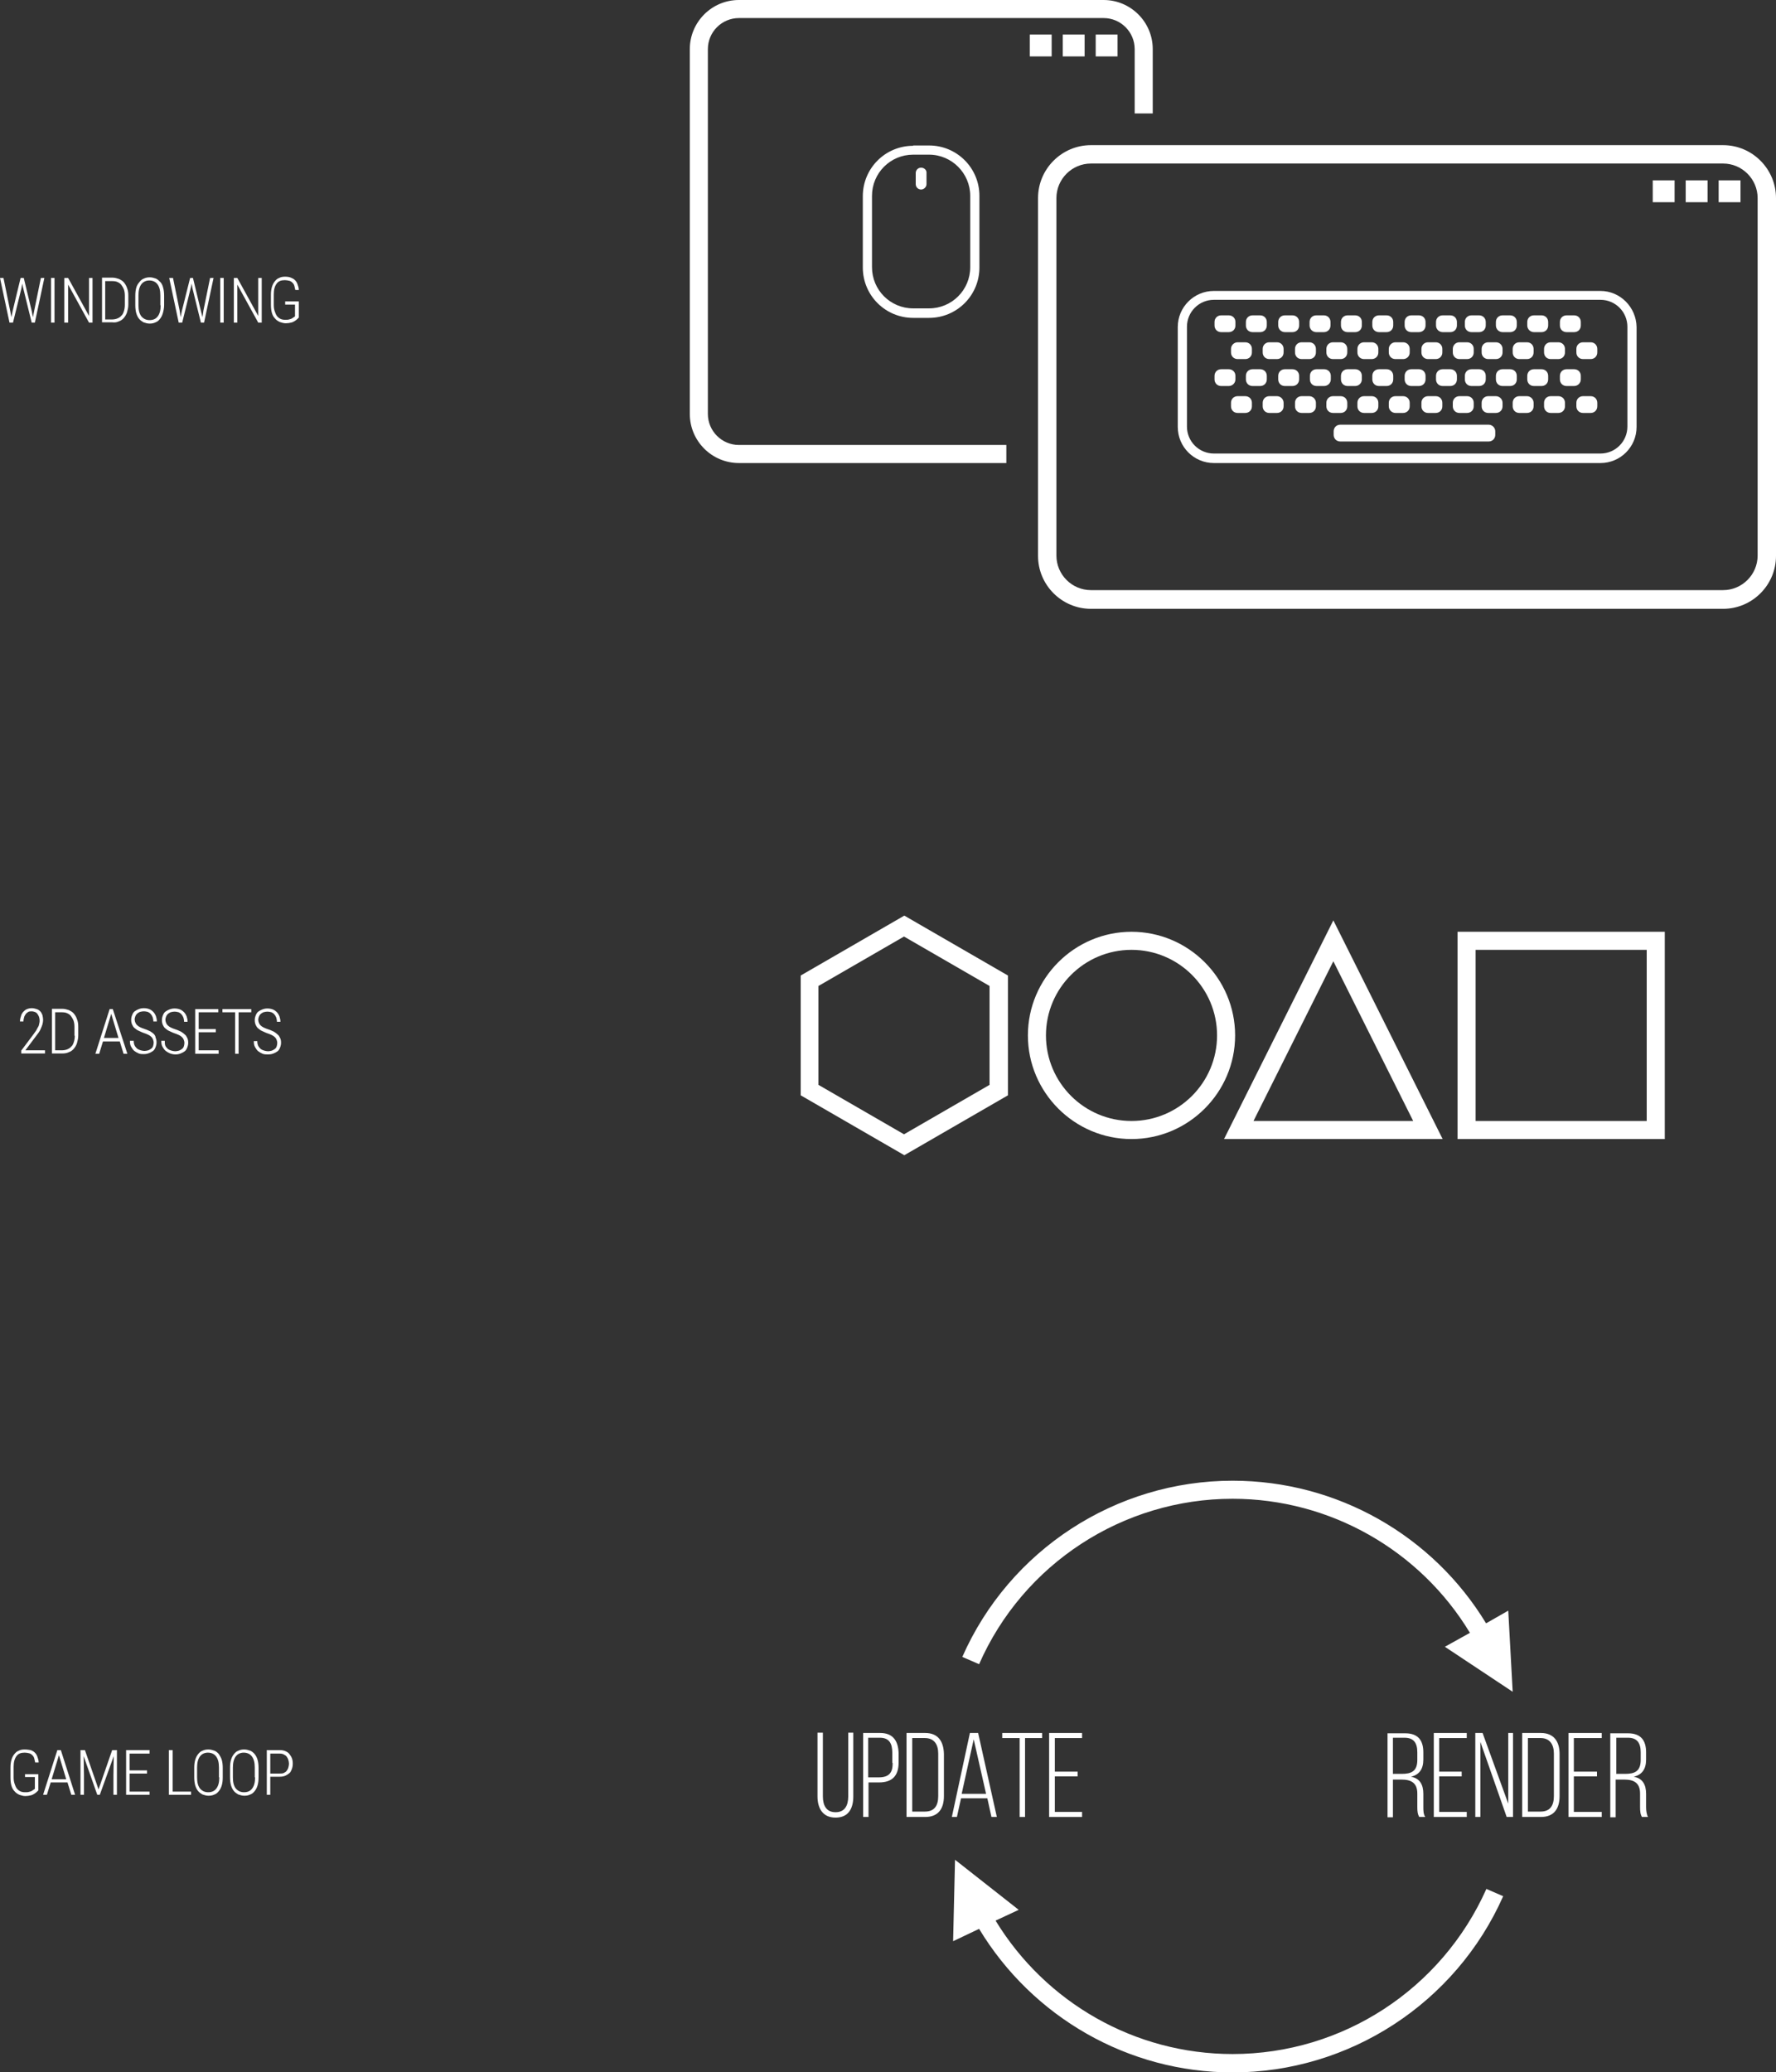 <?xml version="1.0" encoding="utf-8"?>
<!-- Generator: Adobe Illustrator 19.0.1, SVG Export Plug-In . SVG Version: 6.00 Build 0)  -->
<svg version="1.1" xmlns="http://www.w3.org/2000/svg" xmlns:xlink="http://www.w3.org/1999/xlink" x="0px" y="0px"
	 viewBox="0 0 560.5 653.8" style="enable-background:new 0 0 560.5 653.8;" xml:space="preserve">
<rect x="0" y="0" width="560.5" height="653.8" fill="#333333" stroke="none"/>
<style type="text/css">
	.st0{fill:#33C5F3;}
	.st1{fill:#FFFFFF;}
	.st2{fill:#3399CC;}
	.st3{fill:#676767;}
	.st4{fill:#989898;}
	.st5{fill:#0098CC;}
	.st6{fill:#F9F9F9;}
	.st7{fill:none;stroke:#FFFFFF;stroke-width:4;stroke-miterlimit:10;}
	.st8{fill:none;stroke:#FFFFFF;stroke-width:3.202;stroke-miterlimit:10;}
	.st9{fill:#5E5E5E;}
	.st10{fill:#F68F3E;}
	.st11{fill:#B04B26;}
	.st12{fill:#9CCCA2;}
	.st13{fill:#739560;}
	.st14{fill:#A1C4C8;}
	.st15{fill:#627789;}
	.st16{fill:#D8C380;}
	.st17{fill:#97754B;}
	.st18{fill:#AB5D47;}
	.st19{fill:#7D2A38;}
	.st20{fill:#58612B;}
	.st21{fill:#273E1F;}
	.st22{fill:#47998B;}
	.st23{fill:#227783;}
	.st24{fill:#D4B1AB;}
	.st25{fill:#926777;}
	.st26{fill:#5D5D5D;}
	.st27{fill:#FF9966;}
</style>
<g id="Layer_1">
</g>
<g id="Layer_2">
	<g>
		<path class="st1" d="M317.6,140.4h-84.4c-5.4,0-9.8-4.4-9.8-9.8V15.5c0-5.4,4.4-9.8,9.8-9.8h115.1c5.4,0,9.8,4.4,9.8,9.8v20.3h5.7
			V15.5c0-8.6-7-15.5-15.5-15.5H233.2c-8.6,0-15.5,7-15.5,15.5v115.1c0,8.6,7,15.5,15.5,15.5h84.4V140.4z"/>
		<path class="st1" d="M543.8,45.8H344.3c-9.2,0-16.7,7.5-16.7,16.7v112.9c0,9.2,7.5,16.7,16.7,16.7h199.5c9.2,0,16.7-7.5,16.7-16.7
			V62.5C560.5,53.3,553,45.8,543.8,45.8z M554.7,175.3c0,6-4.9,10.9-10.9,10.9H344.3c-6,0-10.9-4.9-10.9-10.9V62.5
			c0-6,4.9-10.9,10.9-10.9h199.5c6,0,10.9,4.9,10.9,10.9V175.3z"/>
		<rect x="345.8" y="10.9" class="st1" width="6.9" height="6.9"/>
		<rect x="335.4" y="10.9" class="st1" width="6.9" height="6.9"/>
		<path class="st1" d="M290.7,52.9c-1,0-1.7,0.8-1.7,1.7v3.5c0,1,0.8,1.7,1.7,1.7s1.7-0.8,1.7-1.7v-3.5
			C292.5,53.7,291.7,52.9,290.7,52.9z"/>
		<path class="st1" d="M385.4,104.8h2.4c1.2,0,2.1-0.9,2.1-2.1v-1.1c0-1.2-0.9-2.1-2.1-2.1h-2.4c-1.2,0-2.1,0.9-2.1,2.1v1.1
			C383.3,103.9,384.2,104.8,385.4,104.8z"/>
		<path class="st1" d="M395.3,104.8h2.4c1.2,0,2.1-0.9,2.1-2.1v-1.1c0-1.2-0.9-2.1-2.1-2.1h-2.4c-1.2,0-2.1,0.9-2.1,2.1v1.1
			C393.2,103.9,394.1,104.8,395.3,104.8z"/>
		<path class="st1" d="M405.5,104.8h2.4c1.2,0,2.1-0.9,2.1-2.1v-1.1c0-1.2-0.9-2.1-2.1-2.1h-2.4c-1.2,0-2.1,0.9-2.1,2.1v1.1
			C403.4,103.9,404.4,104.8,405.5,104.8z"/>
		<path class="st1" d="M415.4,104.8h2.4c1.2,0,2.1-0.9,2.1-2.1v-1.1c0-1.2-0.9-2.1-2.1-2.1h-2.4c-1.2,0-2.1,0.9-2.1,2.1v1.1
			C413.3,103.9,414.3,104.8,415.4,104.8z"/>
		<path class="st1" d="M425.3,104.8h2.4c1.2,0,2.1-0.9,2.1-2.1v-1.1c0-1.2-0.9-2.1-2.1-2.1h-2.4c-1.2,0-2.1,0.9-2.1,2.1v1.1
			C423.2,103.9,424.1,104.8,425.3,104.8z"/>
		<path class="st1" d="M435.2,104.8h2.4c1.2,0,2.1-0.9,2.1-2.1v-1.1c0-1.2-0.9-2.1-2.1-2.1h-2.4c-1.2,0-2.1,0.9-2.1,2.1v1.1
			C433.1,103.9,434,104.8,435.2,104.8z"/>
		<path class="st1" d="M445.4,104.8h2.4c1.2,0,2.1-0.9,2.1-2.1v-1.1c0-1.2-0.9-2.1-2.1-2.1h-2.4c-1.2,0-2.1,0.9-2.1,2.1v1.1
			C443.3,103.9,444.2,104.8,445.4,104.8z"/>
		<path class="st1" d="M455.3,104.8h2.4c1.2,0,2.1-0.9,2.1-2.1v-1.1c0-1.2-0.9-2.1-2.1-2.1h-2.4c-1.2,0-2.1,0.9-2.1,2.1v1.1
			C453.2,103.9,454.2,104.8,455.3,104.8z"/>
		<path class="st1" d="M464.4,104.8h2.4c1.2,0,2.1-0.9,2.1-2.1v-1.1c0-1.2-0.9-2.1-2.1-2.1h-2.4c-1.2,0-2.1,0.9-2.1,2.1v1.1
			C462.3,103.9,463.2,104.8,464.4,104.8z"/>
		<path class="st1" d="M474.2,104.8h2.4c1.2,0,2.1-0.9,2.1-2.1v-1.1c0-1.2-0.9-2.1-2.1-2.1h-2.4c-1.2,0-2.1,0.9-2.1,2.1v1.1
			C472.1,103.9,473.1,104.8,474.2,104.8z"/>
		<path class="st1" d="M484.1,104.8h2.4c1.2,0,2.1-0.9,2.1-2.1v-1.1c0-1.2-0.9-2.1-2.1-2.1h-2.4c-1.2,0-2.1,0.9-2.1,2.1v1.1
			C482,103.9,483,104.8,484.1,104.8z"/>
		<path class="st1" d="M494.4,104.8h2.4c1.2,0,2.1-0.9,2.1-2.1v-1.1c0-1.2-0.9-2.1-2.1-2.1h-2.4c-1.2,0-2.1,0.9-2.1,2.1v1.1
			C492.3,103.9,493.2,104.8,494.4,104.8z"/>
		<path class="st1" d="M388.5,110.1v1.1c0,1.2,0.9,2.1,2.1,2.1h2.4c1.2,0,2.1-0.9,2.1-2.1v-1.1c0-1.2-0.9-2.1-2.1-2.1h-2.4
			C389.5,108,388.5,108.9,388.5,110.1z"/>
		<path class="st1" d="M398.5,110.1v1.1c0,1.2,0.9,2.1,2.1,2.1h2.4c1.2,0,2.1-0.9,2.1-2.1v-1.1c0-1.2-0.9-2.1-2.1-2.1h-2.4
			C399.4,108,398.5,108.9,398.5,110.1z"/>
		<path class="st1" d="M408.7,110.1v1.1c0,1.2,0.9,2.1,2.1,2.1h2.4c1.2,0,2.1-0.9,2.1-2.1v-1.1c0-1.2-0.9-2.1-2.1-2.1h-2.4
			C409.6,108,408.7,108.9,408.7,110.1z"/>
		<path class="st1" d="M418.6,110.1v1.1c0,1.2,0.9,2.1,2.1,2.1h2.4c1.2,0,2.1-0.9,2.1-2.1v-1.1c0-1.2-0.9-2.1-2.1-2.1h-2.4
			C419.5,108,418.6,108.9,418.6,110.1z"/>
		<path class="st1" d="M428.4,110.1v1.1c0,1.2,0.9,2.1,2.1,2.1h2.4c1.2,0,2.1-0.9,2.1-2.1v-1.1c0-1.2-0.9-2.1-2.1-2.1h-2.4
			C429.3,108,428.4,108.9,428.4,110.1z"/>
		<path class="st1" d="M438.3,110.1v1.1c0,1.2,0.9,2.1,2.1,2.1h2.4c1.2,0,2.1-0.9,2.1-2.1v-1.1c0-1.2-0.9-2.1-2.1-2.1h-2.4
			C439.3,108,438.3,108.9,438.3,110.1z"/>
		<path class="st1" d="M448.6,110.1v1.1c0,1.2,0.9,2.1,2.1,2.1h2.4c1.2,0,2.1-0.9,2.1-2.1v-1.1c0-1.2-0.9-2.1-2.1-2.1h-2.4
			C449.5,108,448.6,108.9,448.6,110.1z"/>
		<path class="st1" d="M458.5,110.1v1.1c0,1.2,0.9,2.1,2.1,2.1h2.4c1.2,0,2.1-0.9,2.1-2.1v-1.1c0-1.2-0.9-2.1-2.1-2.1h-2.4
			C459.4,108,458.5,108.9,458.5,110.1z"/>
		<path class="st1" d="M467.6,110.1v1.1c0,1.2,0.9,2.1,2.1,2.1h2.4c1.2,0,2.1-0.9,2.1-2.1v-1.1c0-1.2-0.9-2.1-2.1-2.1h-2.4
			C468.5,108,467.6,108.9,467.6,110.1z"/>
		<path class="st1" d="M477.4,110.1v1.1c0,1.2,0.9,2.1,2.1,2.1h2.4c1.2,0,2.1-0.9,2.1-2.1v-1.1c0-1.2-0.9-2.1-2.1-2.1h-2.4
			C478.3,108,477.4,108.9,477.4,110.1z"/>
		<path class="st1" d="M487.3,110.1v1.1c0,1.2,0.9,2.1,2.1,2.1h2.4c1.2,0,2.1-0.9,2.1-2.1v-1.1c0-1.2-0.9-2.1-2.1-2.1h-2.4
			C488.2,108,487.3,108.9,487.3,110.1z"/>
		<path class="st1" d="M502,108h-2.4c-1.2,0-2.1,0.9-2.1,2.1v1.1c0,1.2,0.9,2.1,2.1,2.1h2.4c1.2,0,2.1-0.9,2.1-2.1v-1.1
			C504.1,108.9,503.2,108,502,108z"/>
		<path class="st1" d="M389.9,119.7v-1.1c0-1.2-0.9-2.1-2.1-2.1h-2.4c-1.2,0-2.1,0.9-2.1,2.1v1.1c0,1.2,0.9,2.1,2.1,2.1h2.4
			C388.9,121.8,389.9,120.9,389.9,119.7z"/>
		<path class="st1" d="M399.8,119.7v-1.1c0-1.2-0.9-2.1-2.1-2.1h-2.4c-1.2,0-2.1,0.9-2.1,2.1v1.1c0,1.2,0.9,2.1,2.1,2.1h2.4
			C398.9,121.8,399.8,120.9,399.8,119.7z"/>
		<path class="st1" d="M410,119.7v-1.1c0-1.2-0.9-2.1-2.1-2.1h-2.4c-1.2,0-2.1,0.9-2.1,2.1v1.1c0,1.2,0.9,2.1,2.1,2.1h2.4
			C409.1,121.8,410,120.9,410,119.7z"/>
		<path class="st1" d="M420,119.7v-1.1c0-1.2-0.9-2.1-2.1-2.1h-2.4c-1.2,0-2.1,0.9-2.1,2.1v1.1c0,1.2,0.9,2.1,2.1,2.1h2.4
			C419,121.8,420,120.9,420,119.7z"/>
		<path class="st1" d="M429.8,119.7v-1.1c0-1.2-0.9-2.1-2.1-2.1h-2.4c-1.2,0-2.1,0.9-2.1,2.1v1.1c0,1.2,0.9,2.1,2.1,2.1h2.4
			C428.8,121.8,429.8,120.9,429.8,119.7z"/>
		<path class="st1" d="M437.6,121.8c1.2,0,2.1-0.9,2.1-2.1v-1.1c0-1.2-0.9-2.1-2.1-2.1h-2.4c-1.2,0-2.1,0.9-2.1,2.1v1.1
			c0,1.2,0.9,2.1,2.1,2.1H437.6z"/>
		<path class="st1" d="M447.8,121.8c1.2,0,2.1-0.9,2.1-2.1v-1.1c0-1.2-0.9-2.1-2.1-2.1h-2.4c-1.2,0-2.1,0.9-2.1,2.1v1.1
			c0,1.2,0.9,2.1,2.1,2.1H447.8z"/>
		<path class="st1" d="M457.7,121.8c1.2,0,2.1-0.9,2.1-2.1v-1.1c0-1.2-0.9-2.1-2.1-2.1h-2.4c-1.2,0-2.1,0.9-2.1,2.1v1.1
			c0,1.2,0.9,2.1,2.1,2.1H457.7z"/>
		<path class="st1" d="M468.9,119.7v-1.1c0-1.2-0.9-2.1-2.1-2.1h-2.4c-1.2,0-2.1,0.9-2.1,2.1v1.1c0,1.2,0.9,2.1,2.1,2.1h2.4
			C468,121.8,468.9,120.9,468.9,119.7z"/>
		<path class="st1" d="M478.7,119.7v-1.1c0-1.2-0.9-2.1-2.1-2.1h-2.4c-1.2,0-2.1,0.9-2.1,2.1v1.1c0,1.2,0.9,2.1,2.1,2.1h2.4
			C477.8,121.8,478.7,120.9,478.7,119.7z"/>
		<path class="st1" d="M488.6,119.7v-1.1c0-1.2-0.9-2.1-2.1-2.1h-2.4c-1.2,0-2.1,0.9-2.1,2.1v1.1c0,1.2,0.9,2.1,2.1,2.1h2.4
			C487.7,121.8,488.6,120.9,488.6,119.7z"/>
		<path class="st1" d="M498.9,119.7v-1.1c0-1.2-0.9-2.1-2.1-2.1h-2.4c-1.2,0-2.1,0.9-2.1,2.1v1.1c0,1.2,0.9,2.1,2.1,2.1h2.4
			C497.9,121.8,498.9,120.9,498.9,119.7z"/>
		<path class="st1" d="M469.8,134H423c-1.2,0-2.1,0.9-2.1,2.1v1.1c0,1.2,0.9,2.1,2.1,2.1h46.8c1.2,0,2.1-0.9,2.1-2.1v-1.1
			C471.9,134.9,470.9,134,469.8,134z"/>
		<path class="st1" d="M393,125h-2.4c-1.2,0-2.1,0.9-2.1,2.1v1.1c0,1.2,0.9,2.1,2.1,2.1h2.4c1.2,0,2.1-0.9,2.1-2.1v-1.1
			C395.1,125.9,394.2,125,393,125z"/>
		<path class="st1" d="M403,125h-2.4c-1.2,0-2.1,0.9-2.1,2.1v1.1c0,1.2,0.9,2.1,2.1,2.1h2.4c1.2,0,2.1-0.9,2.1-2.1v-1.1
			C405.1,125.9,404.1,125,403,125z"/>
		<path class="st1" d="M413.2,125h-2.4c-1.2,0-2.1,0.9-2.1,2.1v1.1c0,1.2,0.9,2.1,2.1,2.1h2.4c1.2,0,2.1-0.9,2.1-2.1v-1.1
			C415.3,125.9,414.3,125,413.2,125z"/>
		<path class="st1" d="M425.2,128.2v-1.1c0-1.2-0.9-2.1-2.1-2.1h-2.4c-1.2,0-2.1,0.9-2.1,2.1v1.1c0,1.2,0.9,2.1,2.1,2.1h2.4
			C424.3,130.3,425.2,129.4,425.2,128.2z"/>
		<path class="st1" d="M430.5,130.3h2.4c1.2,0,2.1-0.9,2.1-2.1v-1.1c0-1.2-0.9-2.1-2.1-2.1h-2.4c-1.2,0-2.1,0.9-2.1,2.1v1.1
			C428.4,129.4,429.3,130.3,430.5,130.3z"/>
		<path class="st1" d="M440.4,130.3h2.4c1.2,0,2.1-0.9,2.1-2.1v-1.1c0-1.2-0.9-2.1-2.1-2.1h-2.4c-1.2,0-2.1,0.9-2.1,2.1v1.1
			C438.3,129.4,439.3,130.3,440.4,130.3z"/>
		<path class="st1" d="M450.7,130.3h2.4c1.2,0,2.1-0.9,2.1-2.1v-1.1c0-1.2-0.9-2.1-2.1-2.1h-2.4c-1.2,0-2.1,0.9-2.1,2.1v1.1
			C448.6,129.4,449.5,130.3,450.7,130.3z"/>
		<path class="st1" d="M460.6,130.3h2.4c1.2,0,2.1-0.9,2.1-2.1v-1.1c0-1.2-0.9-2.1-2.1-2.1h-2.4c-1.2,0-2.1,0.9-2.1,2.1v1.1
			C458.5,129.4,459.4,130.3,460.6,130.3z"/>
		<path class="st1" d="M472.1,125h-2.4c-1.2,0-2.1,0.9-2.1,2.1v1.1c0,1.2,0.9,2.1,2.1,2.1h2.4c1.2,0,2.1-0.9,2.1-2.1v-1.1
			C474.2,125.9,473.2,125,472.1,125z"/>
		<path class="st1" d="M481.9,125h-2.4c-1.2,0-2.1,0.9-2.1,2.1v1.1c0,1.2,0.9,2.1,2.1,2.1h2.4c1.2,0,2.1-0.9,2.1-2.1v-1.1
			C484,125.9,483,125,481.9,125z"/>
		<path class="st1" d="M491.8,125h-2.4c-1.2,0-2.1,0.9-2.1,2.1v1.1c0,1.2,0.9,2.1,2.1,2.1h2.4c1.2,0,2.1-0.9,2.1-2.1v-1.1
			C493.9,125.9,493,125,491.8,125z"/>
		<path class="st1" d="M502,125h-2.4c-1.2,0-2.1,0.9-2.1,2.1v1.1c0,1.2,0.9,2.1,2.1,2.1h2.4c1.2,0,2.1-0.9,2.1-2.1v-1.1
			C504.1,125.9,503.2,125,502,125z"/>
		<rect x="325" y="10.9" class="st1" width="6.9" height="6.9"/>
		<rect x="542.4" y="56.9" class="st1" width="6.9" height="6.9"/>
		<rect x="532" y="56.9" class="st1" width="6.9" height="6.9"/>
		<rect x="521.6" y="56.9" class="st1" width="6.9" height="6.9"/>
		<path class="st1" d="M288.2,46c-8.8,0-15.9,7.1-15.9,15.9v22.5c0,8.8,7.1,15.9,15.9,15.9h5c8.8,0,15.9-7.1,15.9-15.9V61.8
			c0-8.8-7.1-15.9-15.9-15.9H288.2z M306.2,61.8v22.5c0,7.2-5.8,13-13,13h-5c-7.2,0-13-5.8-13-13V61.8c0-7.2,5.8-13,13-13h5
			C300.4,48.8,306.2,54.7,306.2,61.8z"/>
		<path class="st1" d="M505.1,91.8h-122c-6.3,0-11.4,5.1-11.4,11.4v31.5c0,6.3,5.1,11.4,11.4,11.4h122c6.3,0,11.4-5.1,11.4-11.4
			v-31.5C516.4,96.9,511.3,91.8,505.1,91.8z M513.6,134.6c0,4.7-3.8,8.5-8.5,8.5h-122c-4.7,0-8.5-3.8-8.5-8.5v-31.5
			c0-4.7,3.8-8.5,8.5-8.5h122c4.7,0,8.5,3.8,8.5,8.5V134.6z"/>
		<polygon class="st1" points="6.8,90.8 7,89.5 7.3,90.8 10,101.8 11,101.8 14,87.7 12.9,87.7 10.8,98 10.4,100.1 10,98.1 7.5,87.7 
			6.5,87.7 4,98.1 3.6,100.1 3.2,98 1.1,87.7 0,87.7 3,101.8 4.1,101.8 		"/>
		<rect x="16.1" y="87.7" class="st1" width="1.1" height="14.1"/>
		<polygon class="st1" points="21.5,89.8 28.1,101.8 29.2,101.8 29.2,87.7 28.1,87.7 28.1,99.7 21.5,87.7 20.3,87.7 20.3,101.8 
			21.5,101.8 		"/>
		<path class="st1" d="M37.5,101.4c0.6-0.2,1.2-0.6,1.6-1.1c0.4-0.5,0.8-1.1,1-1.8c0.2-0.7,0.4-1.5,0.4-2.4v-2.8
			c0-0.9-0.1-1.7-0.4-2.4c-0.2-0.7-0.6-1.3-1-1.8c-0.4-0.5-1-0.8-1.6-1.1c-0.6-0.2-1.3-0.4-2-0.4h-3.3v14.1h3.2
			C36.2,101.8,36.9,101.7,37.5,101.4z M33.3,88.7h2.2c0.6,0,1.2,0.1,1.6,0.3c0.5,0.2,0.9,0.5,1.2,0.9s0.6,0.9,0.8,1.4
			c0.2,0.6,0.3,1.2,0.3,2v2.9c0,0.7-0.1,1.4-0.3,2c-0.2,0.6-0.4,1.1-0.8,1.4c-0.3,0.4-0.8,0.7-1.3,0.9c-0.5,0.2-1.1,0.3-1.7,0.3
			h-2.1V88.7z"/>
		<path class="st1" d="M51.8,96.3v-3c0-0.9-0.1-1.8-0.3-2.5C51.3,90,51,89.4,50.6,89s-0.9-0.9-1.4-1.1c-0.6-0.2-1.2-0.4-1.9-0.4
			c-0.7,0-1.3,0.1-1.9,0.4c-0.6,0.2-1,0.6-1.4,1.1S43.2,90,43,90.8c-0.2,0.7-0.3,1.5-0.3,2.5v3c0,0.9,0.1,1.8,0.3,2.5
			c0.2,0.7,0.5,1.3,0.9,1.8c0.4,0.5,0.9,0.8,1.4,1.1c0.6,0.2,1.2,0.4,1.9,0.4c0.7,0,1.3-0.1,1.9-0.4c0.6-0.2,1-0.6,1.4-1.1
			s0.7-1.1,0.9-1.8S51.8,97.2,51.8,96.3z M50.7,96.3c0,1.6-0.3,2.7-0.9,3.5c-0.6,0.8-1.4,1.2-2.6,1.2c-1.1,0-1.9-0.4-2.6-1.2
			c-0.6-0.8-0.9-1.9-0.9-3.5v-3.1c0-1.5,0.3-2.7,0.9-3.5s1.5-1.2,2.5-1.2c1.1,0,2,0.4,2.6,1.2s0.9,1.9,0.9,3.5V96.3z"/>
		<polygon class="st1" points="64.4,101.8 67.4,87.7 66.3,87.7 64.2,98 63.9,100.1 63.4,98.1 60.9,87.7 60,87.7 57.4,98.1 57,100.1 
			56.7,98 54.6,87.7 53.4,87.7 56.4,101.8 57.5,101.8 60.2,90.8 60.5,89.5 60.7,90.8 63.4,101.8 		"/>
		<rect x="69.5" y="87.7" class="st1" width="1.1" height="14.1"/>
		<polygon class="st1" points="74.9,89.8 81.5,101.8 82.6,101.8 82.6,87.7 81.5,87.7 81.5,99.7 74.9,87.7 73.8,87.7 73.8,101.8 
			74.9,101.8 		"/>
		<path class="st1" d="M90,96.1h3.1v3.7c-0.1,0.1-0.2,0.2-0.4,0.3c-0.2,0.1-0.4,0.3-0.6,0.4s-0.5,0.2-0.9,0.3
			c-0.3,0.1-0.7,0.1-1.2,0.1c-0.6,0-1.1-0.1-1.5-0.3s-0.8-0.5-1.1-0.9c-0.3-0.4-0.5-0.9-0.7-1.5c-0.2-0.6-0.3-1.2-0.3-2v-3.3
			c0-1.5,0.3-2.6,0.9-3.4c0.6-0.8,1.4-1.1,2.6-1.1c0.5,0,1,0.1,1.4,0.2c0.4,0.1,0.7,0.3,1,0.6s0.5,0.6,0.6,1s0.2,0.8,0.3,1.3h1.1
			c0-0.7-0.2-1.2-0.4-1.8s-0.5-1-0.8-1.3c-0.4-0.4-0.8-0.6-1.3-0.8c-0.5-0.2-1.1-0.3-1.8-0.3c-0.7,0-1.4,0.1-1.9,0.4
			c-0.6,0.2-1,0.6-1.4,1.1c-0.4,0.5-0.7,1.1-0.9,1.8s-0.3,1.5-0.3,2.4v3.2c0,0.9,0.1,1.8,0.3,2.5c0.2,0.7,0.5,1.3,1,1.8
			c0.4,0.5,0.9,0.8,1.5,1.1c0.6,0.2,1.2,0.4,1.9,0.4c0.6,0,1.2-0.1,1.6-0.2c0.5-0.1,0.9-0.3,1.2-0.5c0.3-0.2,0.6-0.4,0.8-0.6
			c0.2-0.2,0.4-0.4,0.5-0.5v-5.1H90V96.1z"/>
		<path class="st1" d="M460,359.4h65.4V294H460V359.4z M465.7,299.7h54v54h-54V299.7z"/>
		<path class="st1" d="M357.1,294c-18,0-32.7,14.7-32.7,32.7s14.7,32.7,32.7,32.7s32.7-14.7,32.7-32.7S375.1,294,357.1,294z
			 M357.1,353.7c-14.9,0-27-12.1-27-27c0-14.9,12.1-27,27-27c14.9,0,27,12.1,27,27C384.1,341.6,372,353.7,357.1,353.7z"/>
		<path class="st1" d="M386.3,359.4h69l-34.5-69L386.3,359.4z M395.6,353.7l25.2-50.4l25.2,50.4H395.6z"/>
		<path class="st1" d="M318.1,307.8l-32.7-18.9l-32.7,18.9v37.8l32.7,18.9l32.7-18.9V307.8z M312.3,342.3l-27,15.6l-27-15.6v-31.2
			l27-15.6l27,15.6V342.3z"/>
		<path class="st1" d="M12.1,323.9c-0.2,0.3-0.4,0.7-0.6,1.1c-0.2,0.4-0.6,0.8-0.9,1.3l-3.9,5.2v0.9h7.5v-1H8l3.3-4.4
			c0.3-0.4,0.6-0.8,0.9-1.2c0.3-0.4,0.5-0.8,0.7-1.3s0.4-0.9,0.5-1.3s0.2-0.9,0.2-1.3c0-0.6-0.1-1.1-0.2-1.6
			c-0.2-0.5-0.4-0.9-0.7-1.2c-0.3-0.3-0.7-0.6-1.1-0.7s-0.9-0.3-1.5-0.3c-0.6,0-1.1,0.1-1.6,0.3c-0.5,0.2-0.8,0.5-1.2,0.9
			c-0.3,0.4-0.6,0.8-0.7,1.4c-0.2,0.5-0.3,1.1-0.3,1.6h1.1c0-0.5,0.1-0.9,0.2-1.3c0.1-0.4,0.3-0.7,0.5-1c0.2-0.3,0.5-0.5,0.8-0.7
			c0.3-0.2,0.7-0.2,1.1-0.2c0.4,0,0.7,0.1,1,0.2c0.3,0.1,0.6,0.3,0.8,0.6c0.2,0.3,0.4,0.6,0.5,0.9s0.2,0.7,0.2,1.2
			c0,0.3,0,0.6-0.1,0.9S12.3,323.6,12.1,323.9z"/>
		<path class="st1" d="M23.3,319.8c-0.4-0.5-1-0.8-1.6-1.1c-0.6-0.2-1.3-0.4-2-0.4h-3.3v14.1h3.2c0.8,0,1.5-0.1,2.1-0.4
			c0.6-0.2,1.2-0.6,1.6-1.1c0.4-0.5,0.8-1.1,1-1.8c0.2-0.7,0.4-1.5,0.4-2.4V324c0-0.9-0.1-1.7-0.4-2.4
			C24.1,320.9,23.7,320.3,23.3,319.8z M23.6,326.8c0,0.7-0.1,1.4-0.3,2c-0.2,0.6-0.4,1.1-0.8,1.4c-0.3,0.4-0.8,0.7-1.3,0.9
			c-0.5,0.2-1.1,0.3-1.7,0.3h-2.1v-12h2.2c0.6,0,1.2,0.1,1.6,0.3c0.5,0.2,0.9,0.5,1.2,0.9s0.6,0.9,0.8,1.4c0.2,0.6,0.3,1.2,0.3,2
			V326.8z"/>
		<path class="st1" d="M35.6,318.4h-1l-4.5,14.1h1.2l1.2-3.9h5.3l1.2,3.9h1.2L35.6,318.4z M32.8,327.5l2.3-7.6l2.3,7.6H32.8z"/>
		<path class="st1" d="M48.6,326.3c-0.3-0.3-0.7-0.6-1.2-0.9c-0.5-0.2-1-0.5-1.7-0.7c-0.6-0.2-1.1-0.4-1.5-0.6s-0.7-0.4-1-0.7
			c-0.2-0.2-0.4-0.5-0.5-0.8c-0.1-0.3-0.2-0.6-0.2-0.9c0-0.4,0.1-0.7,0.2-1s0.3-0.6,0.5-0.8c0.2-0.2,0.5-0.4,0.9-0.6
			c0.4-0.1,0.8-0.2,1.3-0.2c0.5,0,0.9,0.1,1.3,0.2c0.4,0.2,0.7,0.4,0.9,0.7c0.3,0.3,0.4,0.6,0.6,1c0.1,0.4,0.2,0.8,0.2,1.3h1.1
			c0-0.6-0.1-1.1-0.3-1.7c-0.2-0.5-0.5-1-0.8-1.3c-0.4-0.4-0.8-0.7-1.3-0.9c-0.5-0.2-1.1-0.3-1.7-0.3c-0.6,0-1.1,0.1-1.6,0.3
			c-0.5,0.2-0.9,0.4-1.3,0.7c-0.4,0.3-0.6,0.7-0.8,1.2s-0.3,0.9-0.3,1.5c0,0.6,0.1,1,0.3,1.5c0.2,0.4,0.4,0.8,0.8,1.1
			s0.7,0.6,1.2,0.8c0.5,0.2,1,0.5,1.6,0.7c0.6,0.2,1.1,0.4,1.5,0.6c0.4,0.2,0.7,0.4,1,0.7c0.2,0.2,0.4,0.5,0.5,0.8s0.2,0.6,0.2,1
			c0,0.4-0.1,0.8-0.2,1.1c-0.1,0.3-0.3,0.6-0.6,0.8s-0.6,0.4-0.9,0.5c-0.4,0.1-0.8,0.2-1.2,0.2c-0.4,0-0.8-0.1-1.2-0.2
			c-0.4-0.1-0.8-0.3-1.1-0.5c-0.3-0.3-0.6-0.6-0.8-1s-0.3-0.9-0.3-1.5H41c0,0.8,0.1,1.4,0.4,1.9c0.3,0.5,0.6,1,1,1.3
			c0.4,0.3,0.9,0.6,1.4,0.8c0.5,0.2,1.1,0.2,1.6,0.2c0.6,0,1.1-0.1,1.6-0.3c0.5-0.2,0.9-0.4,1.3-0.7s0.6-0.7,0.8-1.2
			c0.2-0.5,0.3-1,0.3-1.5c0-0.6-0.1-1.1-0.3-1.5C49.1,327,48.9,326.7,48.6,326.3z"/>
		<path class="st1" d="M55.4,332.7c0.6,0,1.1-0.1,1.6-0.3c0.5-0.2,0.9-0.4,1.3-0.7s0.6-0.7,0.8-1.2c0.2-0.5,0.3-1,0.3-1.5
			c0-0.6-0.1-1.1-0.3-1.5c-0.2-0.4-0.4-0.8-0.8-1.1c-0.3-0.3-0.7-0.6-1.2-0.9c-0.5-0.2-1-0.5-1.7-0.7c-0.6-0.2-1.1-0.4-1.5-0.6
			s-0.7-0.4-1-0.7c-0.2-0.2-0.4-0.5-0.5-0.8c-0.1-0.3-0.2-0.6-0.2-0.9c0-0.4,0.1-0.7,0.2-1s0.3-0.6,0.5-0.8c0.2-0.2,0.5-0.4,0.9-0.6
			c0.4-0.1,0.8-0.2,1.3-0.2c0.5,0,0.9,0.1,1.3,0.2c0.4,0.2,0.7,0.4,0.9,0.7c0.3,0.3,0.4,0.6,0.6,1c0.1,0.4,0.2,0.8,0.2,1.3h1.1
			c0-0.6-0.1-1.1-0.3-1.7c-0.2-0.5-0.5-1-0.8-1.3c-0.4-0.4-0.8-0.7-1.3-0.9c-0.5-0.2-1.1-0.3-1.7-0.3c-0.6,0-1.1,0.1-1.6,0.3
			c-0.5,0.2-0.9,0.4-1.3,0.7c-0.4,0.3-0.6,0.7-0.8,1.2s-0.3,0.9-0.3,1.5c0,0.6,0.1,1,0.3,1.5c0.2,0.4,0.4,0.8,0.8,1.1
			s0.7,0.6,1.2,0.8c0.5,0.2,1,0.5,1.6,0.7c0.6,0.2,1.1,0.4,1.5,0.6c0.4,0.2,0.7,0.4,1,0.7c0.2,0.2,0.4,0.5,0.5,0.8s0.2,0.6,0.2,1
			c0,0.4-0.1,0.8-0.2,1.1c-0.1,0.3-0.3,0.6-0.6,0.8s-0.6,0.4-0.9,0.5c-0.4,0.1-0.8,0.2-1.2,0.2c-0.4,0-0.8-0.1-1.2-0.2
			c-0.4-0.1-0.8-0.3-1.1-0.5c-0.3-0.3-0.6-0.6-0.8-1S52,329,52,328.4h-1.1c0,0.8,0.1,1.4,0.4,1.9c0.3,0.5,0.6,1,1,1.3
			c0.4,0.3,0.9,0.6,1.4,0.8C54.3,332.6,54.8,332.7,55.4,332.7z"/>
		<polygon class="st1" points="68.9,319.4 68.9,318.4 61.6,318.4 61.6,332.5 69,332.5 69,331.4 62.7,331.4 62.7,325.7 68.1,325.7 
			68.1,324.7 62.7,324.7 62.7,319.4 		"/>
		<polygon class="st1" points="75.3,332.5 75.3,319.4 79.3,319.4 79.3,318.4 70.2,318.4 70.2,319.4 74.2,319.4 74.2,332.5 		"/>
		<path class="st1" d="M86.3,332.4c0.5-0.2,0.9-0.4,1.3-0.7s0.6-0.7,0.8-1.2c0.2-0.5,0.3-1,0.3-1.5c0-0.6-0.1-1.1-0.3-1.5
			c-0.2-0.4-0.4-0.8-0.8-1.1c-0.3-0.3-0.7-0.6-1.2-0.9c-0.5-0.2-1-0.5-1.7-0.7c-0.6-0.2-1.1-0.4-1.5-0.6s-0.7-0.4-1-0.7
			c-0.2-0.2-0.4-0.5-0.5-0.8c-0.1-0.3-0.2-0.6-0.2-0.9c0-0.4,0.1-0.7,0.2-1s0.3-0.6,0.5-0.8c0.2-0.2,0.5-0.4,0.9-0.6
			c0.4-0.1,0.8-0.2,1.3-0.2c0.5,0,0.9,0.1,1.3,0.2c0.4,0.2,0.7,0.4,0.9,0.7c0.3,0.3,0.4,0.6,0.6,1c0.1,0.4,0.2,0.8,0.2,1.3h1.1
			c0-0.6-0.1-1.1-0.3-1.7c-0.2-0.5-0.5-1-0.8-1.3c-0.4-0.4-0.8-0.7-1.3-0.9c-0.5-0.2-1.1-0.3-1.7-0.3c-0.6,0-1.1,0.1-1.6,0.3
			c-0.5,0.2-0.9,0.4-1.3,0.7c-0.4,0.3-0.6,0.7-0.8,1.2s-0.3,0.9-0.3,1.5c0,0.6,0.1,1,0.3,1.5c0.2,0.4,0.4,0.8,0.8,1.1
			s0.7,0.6,1.2,0.8c0.5,0.2,1,0.5,1.6,0.7c0.6,0.2,1.1,0.4,1.5,0.6c0.4,0.2,0.7,0.4,1,0.7c0.2,0.2,0.4,0.5,0.5,0.8s0.2,0.6,0.2,1
			c0,0.4-0.1,0.8-0.2,1.1c-0.1,0.3-0.3,0.6-0.6,0.8s-0.6,0.4-0.9,0.5c-0.4,0.1-0.8,0.2-1.2,0.2c-0.4,0-0.8-0.1-1.2-0.2
			c-0.4-0.1-0.8-0.3-1.1-0.5c-0.3-0.3-0.6-0.6-0.8-1s-0.3-0.9-0.3-1.5h-1.1c0,0.8,0.1,1.4,0.4,1.9c0.3,0.5,0.6,1,1,1.3
			c0.4,0.3,0.9,0.6,1.4,0.8c0.5,0.2,1.1,0.2,1.6,0.2C85.3,332.7,85.8,332.6,86.3,332.4z"/>
		<path class="st1" d="M7.9,560.7H11v3.7c-0.1,0.1-0.2,0.2-0.4,0.3c-0.2,0.1-0.4,0.3-0.6,0.4s-0.5,0.2-0.9,0.3
			c-0.3,0.1-0.7,0.1-1.2,0.1c-0.6,0-1.1-0.1-1.5-0.3s-0.8-0.5-1.1-0.9c-0.3-0.4-0.5-0.9-0.7-1.5c-0.2-0.6-0.3-1.2-0.3-2v-3.3
			c0-1.5,0.3-2.6,0.9-3.4c0.6-0.8,1.4-1.1,2.6-1.1c0.5,0,1,0.1,1.4,0.2c0.4,0.1,0.7,0.3,1,0.6s0.5,0.6,0.6,1s0.2,0.8,0.3,1.3h1.1
			c0-0.7-0.2-1.2-0.4-1.8s-0.5-1-0.8-1.3c-0.4-0.4-0.8-0.6-1.3-0.8C9,552.1,8.5,552,7.8,552c-0.7,0-1.4,0.1-1.9,0.4
			c-0.6,0.2-1,0.6-1.4,1.1c-0.4,0.5-0.7,1.1-0.9,1.8s-0.3,1.5-0.3,2.4v3.2c0,0.9,0.1,1.8,0.3,2.5c0.2,0.7,0.5,1.3,1,1.8
			c0.4,0.5,0.9,0.8,1.5,1.1c0.6,0.2,1.2,0.4,1.9,0.4c0.6,0,1.2-0.1,1.6-0.2c0.5-0.1,0.9-0.3,1.2-0.5c0.3-0.2,0.6-0.4,0.8-0.6
			c0.2-0.2,0.4-0.4,0.5-0.5v-5.1H7.9V560.7z"/>
		<path class="st1" d="M18.1,552.2l-4.5,14.1h1.2l1.2-3.9h5.3l1.2,3.9h1.2l-4.5-14.1H18.1z M16.3,561.4l2.3-7.6l2.3,7.6H16.3z"/>
		<polygon class="st1" points="31.1,564.6 26.8,552.2 25.4,552.2 25.4,566.3 26.5,566.3 26.5,560.2 26.4,554.1 30.7,566.3 
			31.5,566.3 35.9,554.1 35.8,560.2 35.8,566.3 36.9,566.3 36.9,552.2 35.4,552.2 		"/>
		<polygon class="st1" points="40.9,559.6 46.4,559.6 46.4,558.6 40.9,558.6 40.9,553.3 47.2,553.3 47.2,552.2 39.8,552.2 
			39.8,566.3 47.2,566.3 47.2,565.3 40.9,565.3 		"/>
		<polygon class="st1" points="54.5,552.2 53.3,552.2 53.3,566.3 60.3,566.3 60.3,565.3 54.5,565.3 		"/>
		<path class="st1" d="M69.1,553.5c-0.4-0.5-0.9-0.9-1.4-1.1c-0.6-0.2-1.2-0.4-1.9-0.4c-0.7,0-1.3,0.1-1.9,0.4
			c-0.6,0.2-1,0.6-1.4,1.1s-0.7,1.1-0.9,1.8c-0.2,0.7-0.3,1.5-0.3,2.5v3c0,0.9,0.1,1.8,0.3,2.5c0.2,0.7,0.5,1.3,0.9,1.8
			c0.4,0.5,0.9,0.8,1.4,1.1c0.6,0.2,1.2,0.4,1.9,0.4c0.7,0,1.3-0.1,1.9-0.4c0.6-0.2,1-0.6,1.4-1.1s0.7-1.1,0.9-1.8s0.3-1.5,0.3-2.5
			v-3c0-0.9-0.1-1.8-0.3-2.5C69.8,554.6,69.4,554,69.1,553.5z M69.2,560.8c0,1.6-0.3,2.7-0.9,3.5c-0.6,0.8-1.4,1.2-2.6,1.2
			c-1.1,0-1.9-0.4-2.6-1.2c-0.6-0.8-0.9-1.9-0.9-3.5v-3.1c0-1.5,0.3-2.7,0.9-3.5s1.5-1.2,2.5-1.2c1.1,0,2,0.4,2.6,1.2
			s0.9,1.9,0.9,3.5V560.8z"/>
		<path class="st1" d="M80.4,553.5c-0.4-0.5-0.9-0.9-1.4-1.1c-0.6-0.2-1.2-0.4-1.9-0.4c-0.7,0-1.3,0.1-1.9,0.4
			c-0.6,0.2-1,0.6-1.4,1.1s-0.7,1.1-0.9,1.8c-0.2,0.7-0.3,1.5-0.3,2.5v3c0,0.9,0.1,1.8,0.3,2.5c0.2,0.7,0.5,1.3,0.9,1.8
			c0.4,0.5,0.9,0.8,1.4,1.1c0.6,0.2,1.2,0.4,1.9,0.4c0.7,0,1.3-0.1,1.9-0.4c0.6-0.2,1-0.6,1.4-1.1s0.7-1.1,0.9-1.8s0.3-1.5,0.3-2.5
			v-3c0-0.9-0.1-1.8-0.3-2.5C81.1,554.6,80.8,554,80.4,553.5z M80.5,560.8c0,1.6-0.3,2.7-0.9,3.5c-0.6,0.8-1.4,1.2-2.6,1.2
			c-1.1,0-1.9-0.4-2.6-1.2c-0.6-0.8-0.9-1.9-0.9-3.5v-3.1c0-1.5,0.3-2.7,0.9-3.5s1.5-1.2,2.5-1.2c1.1,0,2,0.4,2.6,1.2
			s0.9,1.9,0.9,3.5V560.8z"/>
		<path class="st1" d="M91.3,553.4c-0.3-0.4-0.8-0.7-1.3-0.9c-0.5-0.2-1.1-0.3-1.7-0.3h-4.1v14.1h1.1v-5.7h3c0.7,0,1.2-0.1,1.7-0.3
			c0.5-0.2,0.9-0.5,1.3-0.8s0.6-0.8,0.8-1.3c0.2-0.5,0.3-1.1,0.3-1.8c0-0.6-0.1-1.2-0.3-1.7C91.9,554.2,91.6,553.8,91.3,553.4z
			 M91,557.7c-0.1,0.4-0.3,0.7-0.5,1s-0.5,0.5-0.9,0.7c-0.4,0.2-0.8,0.2-1.3,0.2h-3v-6.3h3c0.5,0,1,0.1,1.3,0.3
			c0.4,0.2,0.7,0.4,0.9,0.7c0.2,0.3,0.4,0.6,0.5,1s0.2,0.8,0.2,1.2C91.2,556.9,91.1,557.3,91,557.7z"/>
		<path class="st1" d="M267.7,566.8c0,2.9-1.1,5-4,5s-4-2.1-4-5v-20.1H258v20.1c0,3.7,1.6,6.7,5.7,6.7s5.6-2.9,5.6-6.7v-20.1h-1.6
			V566.8z"/>
		<path class="st1" d="M277.8,546.8h-5.4v26.5h1.7v-10.9h3.3c4.2,0,6.2-2.1,6.2-6.3v-2.9C283.5,549.4,281.9,546.8,277.8,546.8z
			 M277.3,560.8h-3.3v-12.5h3.7c3,0,3.9,1.9,3.9,4.7v3.2h0.1C281.8,559.4,280.5,560.8,277.3,560.8z"/>
		<path class="st1" d="M292,546.8h-5.9v26.5h5.9c4.2,0,5.9-2.7,5.9-6.6v-13.3C297.8,549.5,296.1,546.8,292,546.8z M296.1,566.7
			c0,2.9-1.1,4.9-4.2,4.9h-4v-23.2h4c2.9,0,4.2,2,4.2,4.9V566.7z"/>
		<path class="st1" d="M303.3,567.4h8.3l1.3,5.9h1.7l-5.9-26.5h-2.6l-5.7,26.5h1.6L303.3,567.4z M307.3,548.8l3.9,17.2h-7.7
			L307.3,548.8z"/>
		<polygon class="st1" points="323.5,573.3 323.5,548.4 328.9,548.4 328.9,546.8 316.3,546.8 316.3,548.4 321.8,548.4 321.8,573.3 
					"/>
		<polygon class="st1" points="341.5,548.4 341.5,546.8 331.1,546.8 331.1,573.3 341.5,573.3 341.5,571.7 332.9,571.7 332.9,560.5 
			340.1,560.5 340.1,559 332.9,559 332.9,548.4 		"/>
		<path class="st1" d="M447.9,573.3h1.9c-0.6-0.9-0.6-2.1-0.6-3.2V566c0-2.9-1.1-4.9-3.9-5.4c2.6-0.6,3.9-2.4,3.9-5.4v-2.3
			c0-3.7-1.6-6-5.7-6h-5.6v26.5h1.7v-11.9h2.7c3,0,5,1,5,4.4v4.2C447.3,571.6,447.4,572.4,447.9,573.3z M439.6,559.8v-11.5h3.7
			c2.9,0,4,1.7,4,4.6v2.4c0,3.6-1.9,4.4-4.9,4.4H439.6z"/>
		<polygon class="st1" points="462.9,548.4 462.9,546.8 452.5,546.8 452.5,573.3 462.9,573.3 462.9,571.7 454.2,571.7 454.2,560.5 
			461.3,560.5 461.3,559 454.2,559 454.2,548.4 		"/>
		<polygon class="st1" points="476,569.1 467.9,546.8 465.6,546.8 465.6,573.3 467.2,573.3 467.2,549.6 475.5,573.3 477.5,573.3 
			477.5,546.8 476,546.8 		"/>
		<path class="st1" d="M486.3,546.8h-5.9v26.5h5.9c4.2,0,5.9-2.7,5.9-6.6v-13.3C492.2,549.5,490.4,546.8,486.3,546.8z M490.4,566.7
			c0,2.9-1.1,4.9-4.2,4.9h-4v-23.2h4c2.9,0,4.2,2,4.2,4.9V566.7z"/>
		<polygon class="st1" points="495,573.3 505.5,573.3 505.5,571.7 496.7,571.7 496.7,560.5 504,560.5 504,559 496.7,559 
			496.7,548.4 505.5,548.4 505.5,546.8 495,546.8 		"/>
		<path class="st1" d="M519.5,566c0-2.9-1.1-4.9-3.9-5.4c2.6-0.6,3.9-2.4,3.9-5.4v-2.3c0-3.7-1.6-6-5.7-6h-5.6v26.5h1.7v-11.9h2.7
			c3,0,5,1,5,4.4v4.2c0,1.4,0.1,2.4,0.6,3.2h1.9c-0.4-0.7-0.6-2-0.6-3V566z M510.1,559.8v-11.5h3.7c2.9,0,4,1.7,4,4.6v2.4
			c0,3.6-1.9,4.4-4.9,4.4H510.1z"/>
		<path class="st1" d="M389,648.1c-30.8,0-59-16.2-74.8-42.1l7.3-3.4l-20.1-15.8l-0.6,25.7l8.2-3.9c16.8,27.8,47,45.3,80,45.3
			c36.8,0,70.4-21.8,85.4-55.6l-5.3-2.3C455,627.6,423.7,648.1,389,648.1z"/>
		<path class="st1" d="M476,508.2l-7,4c-16.8-27.7-47-45-80-45c-36.8,0-70.4,21.8-85.3,55.6l5.3,2.3c13.9-31.7,45.4-52.2,80-52.2
			c30.8,0,59.2,16.3,74.9,42.3l-7.9,4.4l21.4,14.2L476,508.2z"/>
	</g>
</g>
</svg>
